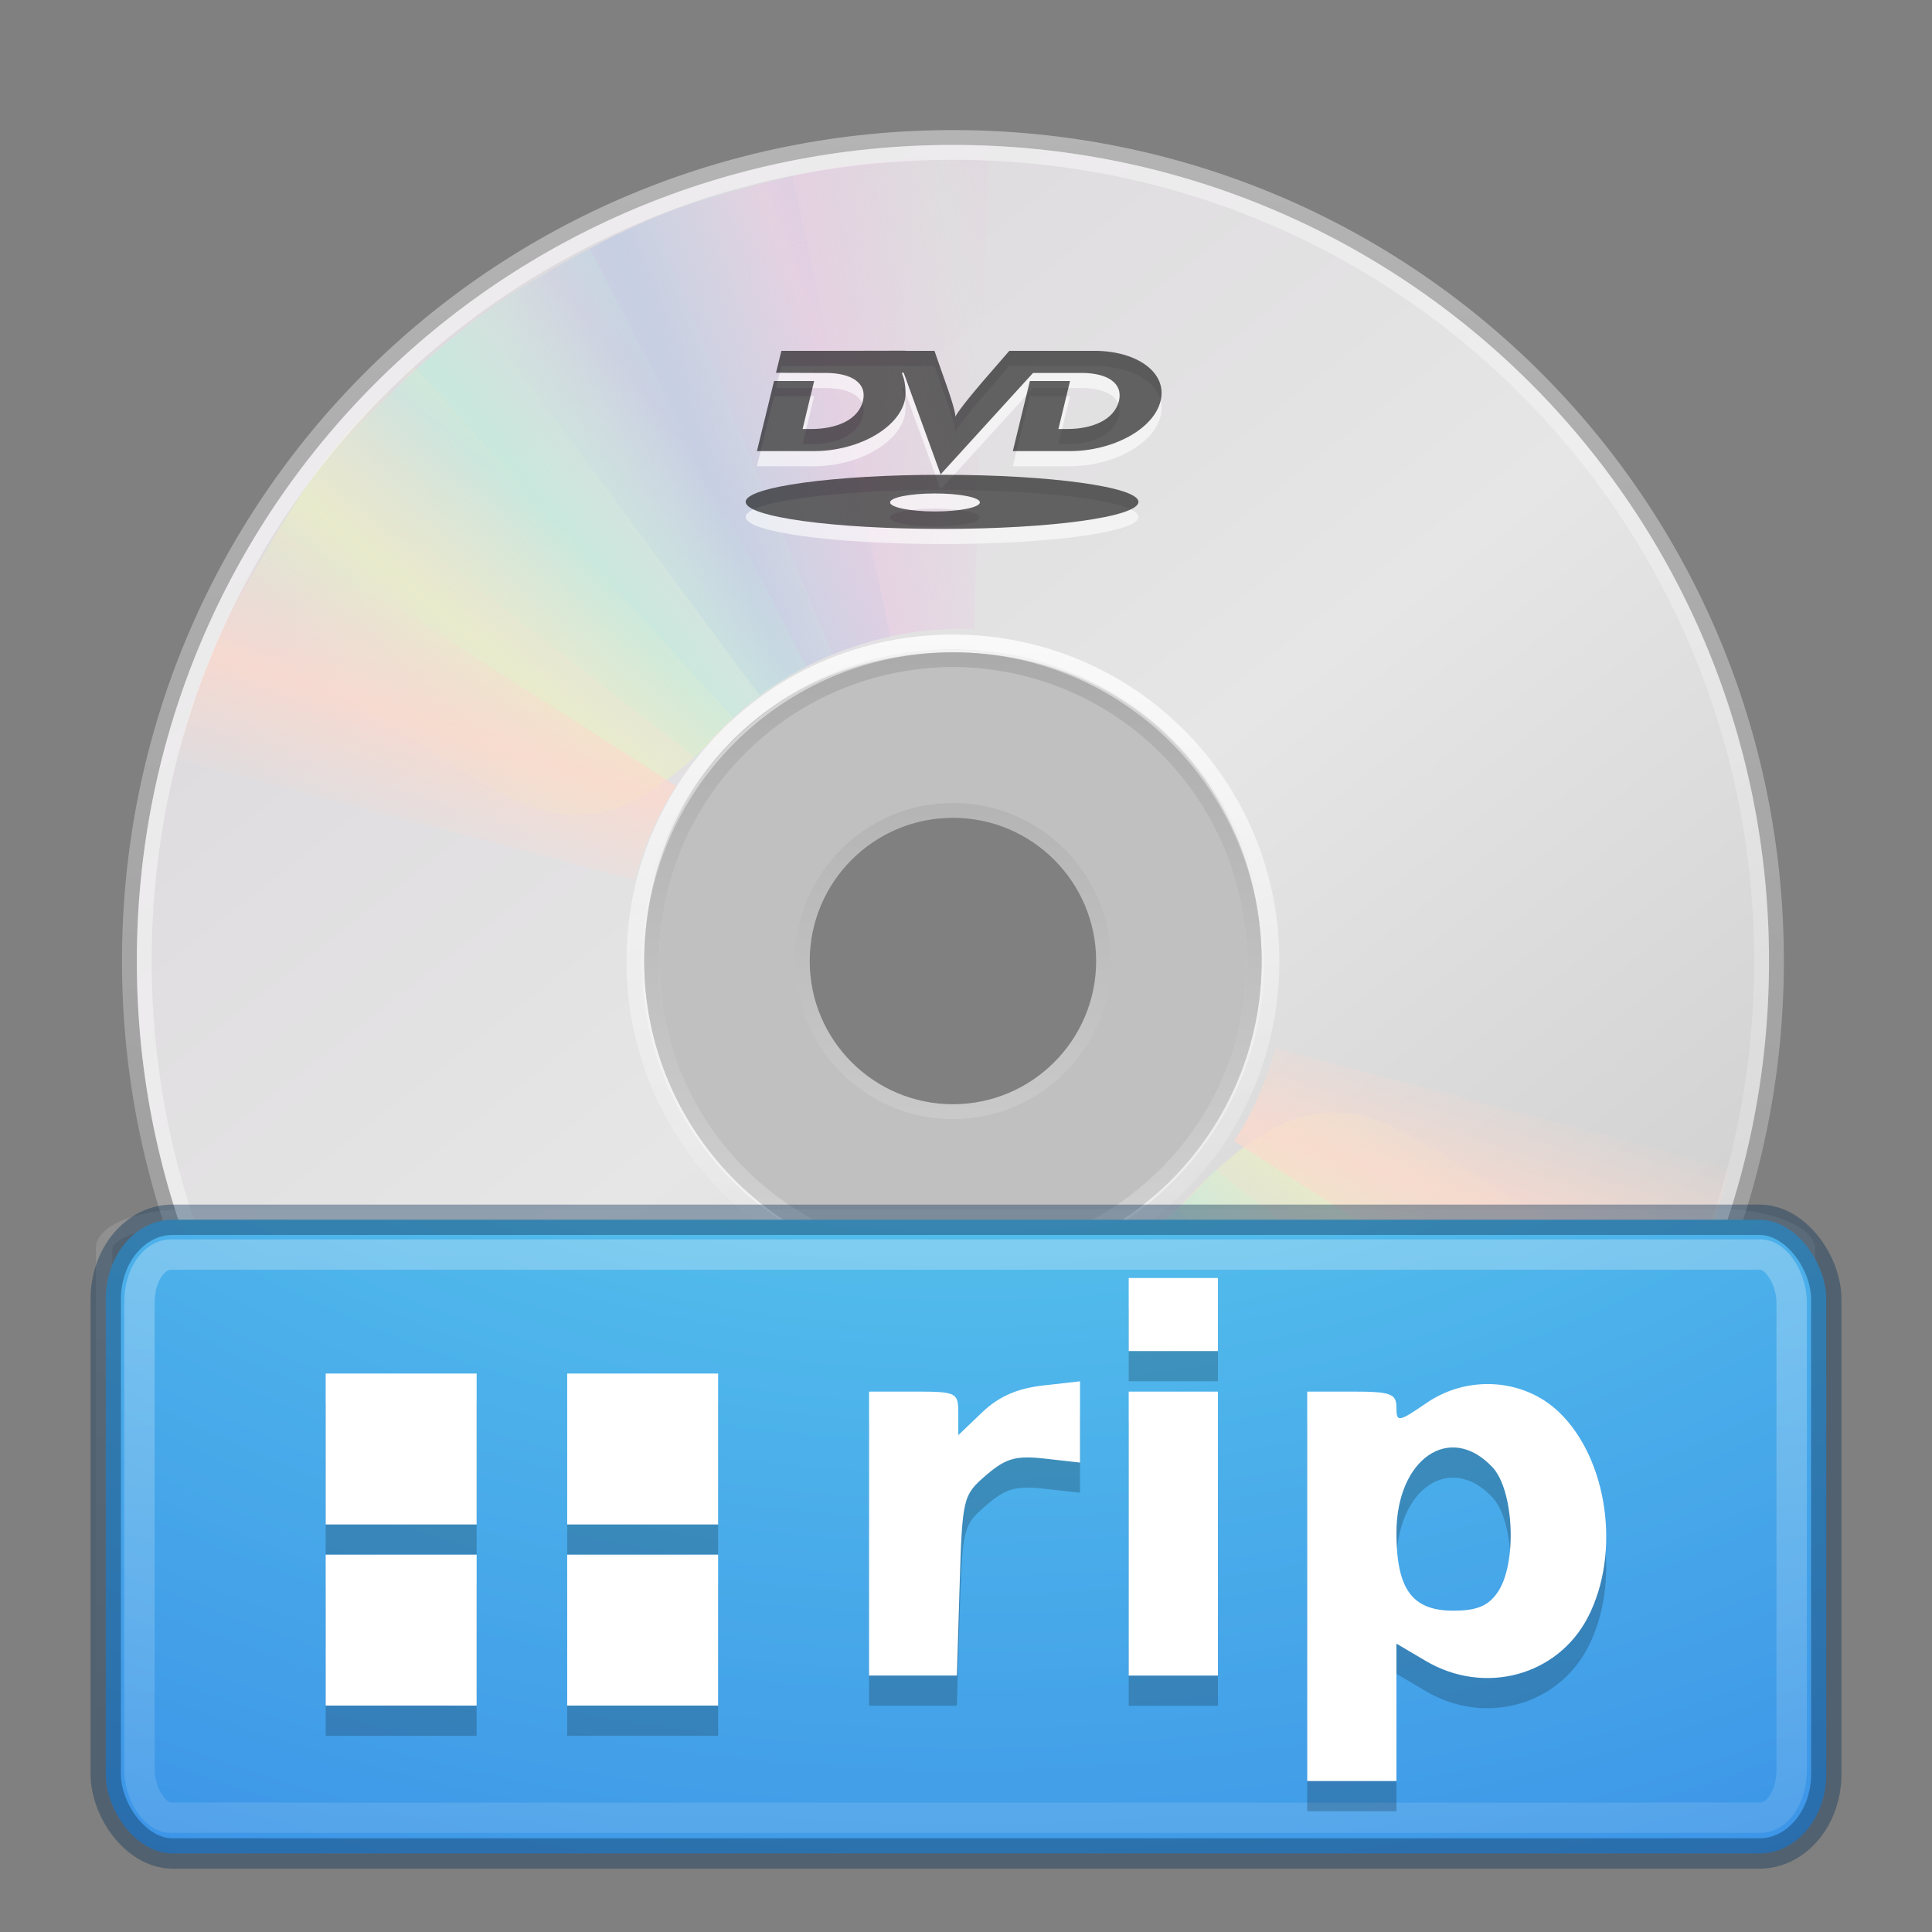 <?xml version="1.0" encoding="UTF-8" standalone="no"?>
<!-- Created with Inkscape (http://www.inkscape.org/) -->

<svg
   xmlns:osb="http://www.openswatchbook.org/uri/2009/osb"
   xmlns:dc="http://purl.org/dc/elements/1.1/"
   xmlns:cc="http://creativecommons.org/ns#"
   xmlns:rdf="http://www.w3.org/1999/02/22-rdf-syntax-ns#"
   xmlns:svg="http://www.w3.org/2000/svg"
   xmlns="http://www.w3.org/2000/svg"
   xmlns:xlink="http://www.w3.org/1999/xlink"
   xmlns:sodipodi="http://sodipodi.sourceforge.net/DTD/sodipodi-0.dtd"
   xmlns:inkscape="http://www.inkscape.org/namespaces/inkscape"
   version="1.0"
   width="64"
   height="64"
   id="svg3367"
   inkscape:version="0.91 r"
   sodipodi:docname="dvdrip.svg">
  <rect width="100%" height="100%" fill="#808080" stroke="none"/>
  <sodipodi:namedview
     pagecolor="#ffffff"
     bordercolor="#666666"
     borderopacity="1"
     objecttolerance="10"
     gridtolerance="10"
     guidetolerance="10"
     inkscape:pageopacity="0"
     inkscape:pageshadow="2"
     inkscape:window-width="1855"
     inkscape:window-height="1056"
     id="namedview69"
     showgrid="true"
     inkscape:zoom="14.4375"
     inkscape:cx="3.8106736"
     inkscape:cy="40.311689"
     inkscape:window-x="65"
     inkscape:window-y="24"
     inkscape:window-maximized="1"
     inkscape:current-layer="svg3367"
     inkscape:snap-global="true">
    <inkscape:grid
       type="xygrid"
       id="grid3094" />
  </sodipodi:namedview>
  <defs
     id="defs3369">
    <linearGradient
       id="linearGradient3932">
      <stop
         id="stop3934"
         style="stop-color:#eea651;stop-opacity:1;"
         offset="0" />
      <stop
         id="stop3936"
         style="stop-color:#d28449;stop-opacity:1;"
         offset="0.262" />
      <stop
         id="stop3938"
         style="stop-color:#b46d34;stop-opacity:1;"
         offset="0.514" />
      <stop
         id="stop3940"
         style="stop-color:#99501b;stop-opacity:1;"
         offset="1" />
    </linearGradient>
    <linearGradient
       id="linearGradient4155"
       osb:paint="solid">
      <stop
         style="stop-color:#314253;stop-opacity:1;"
         offset="0"
         id="stop4157" />
    </linearGradient>
    <linearGradient
       id="linearGradient23419">
      <stop
         id="stop23421"
         style="stop-color:#000000;stop-opacity:1"
         offset="0" />
      <stop
         id="stop23423"
         style="stop-color:#000000;stop-opacity:0"
         offset="1" />
    </linearGradient>
    <linearGradient
       id="linearGradient3772">
      <stop
         id="stop3774"
         style="stop-color:#b4b4b4;stop-opacity:1"
         offset="0" />
      <stop
         id="stop3776"
         style="stop-color:#969696;stop-opacity:1"
         offset="1" />
    </linearGradient>
    <linearGradient
       x1="12.274"
       y1="32.416"
       x2="35.391"
       y2="14.203"
       id="linearGradient3263"
       gradientUnits="userSpaceOnUse">
      <stop
         id="stop3265"
         style="stop-color:#dedbde;stop-opacity:1"
         offset="0" />
      <stop
         id="stop3267"
         style="stop-color:#e6e6e6;stop-opacity:1"
         offset="0.5" />
      <stop
         id="stop3269"
         style="stop-color:#d2d2d2;stop-opacity:1"
         offset="1" />
    </linearGradient>
    <linearGradient
       id="linearGradient3428">
      <stop
         id="stop3430"
         style="stop-color:#aaaaaa;stop-opacity:1"
         offset="0" />
      <stop
         id="stop3432"
         style="stop-color:#d4d4d4;stop-opacity:1"
         offset="1" />
    </linearGradient>
    <linearGradient
       id="linearGradient6036">
      <stop
         id="stop6038"
         style="stop-color:#ffffff;stop-opacity:1"
         offset="0" />
      <stop
         id="stop6040"
         style="stop-color:#ffffff;stop-opacity:0;"
         offset="1" />
    </linearGradient>
    <linearGradient
       id="linearGradient3519">
      <stop
         id="stop3521"
         style="stop-color:#fcd9cd;stop-opacity:1"
         offset="0" />
      <stop
         id="stop3523"
         style="stop-color:#fcd9cd;stop-opacity:0"
         offset="1" />
    </linearGradient>
    <linearGradient
       id="linearGradient3511">
      <stop
         id="stop3513"
         style="stop-color:#ebeec7;stop-opacity:1"
         offset="0" />
      <stop
         id="stop3515"
         style="stop-color:#ebeec7;stop-opacity:0"
         offset="1" />
    </linearGradient>
    <linearGradient
       id="linearGradient3503">
      <stop
         id="stop3505"
         style="stop-color:#c4ebdd;stop-opacity:1"
         offset="0" />
      <stop
         id="stop3507"
         style="stop-color:#c4ebdd;stop-opacity:0"
         offset="1" />
    </linearGradient>
    <linearGradient
       id="linearGradient3495">
      <stop
         id="stop3497"
         style="stop-color:#c1cbe4;stop-opacity:1"
         offset="0" />
      <stop
         id="stop3499"
         style="stop-color:#c1cbe4;stop-opacity:0"
         offset="1" />
    </linearGradient>
    <linearGradient
       id="linearGradient3487">
      <stop
         id="stop3489"
         style="stop-color:#e6cde2;stop-opacity:1"
         offset="0" />
      <stop
         id="stop3491"
         style="stop-color:#e6cde2;stop-opacity:0"
         offset="1" />
    </linearGradient>
    <radialGradient
       cx="23.335"
       cy="41.636"
       r="22.627"
       fx="23.335"
       fy="41.636"
       id="radialGradient2584"
       xlink:href="#linearGradient23419"
       gradientUnits="userSpaceOnUse"
       gradientTransform="matrix(1.282,0,0,0.384,3.094,36.643)" />
    <linearGradient
       x1="10.502"
       y1="3.61"
       x2="48.799"
       y2="54.698"
       id="linearGradient2642"
       xlink:href="#linearGradient6036"
       gradientUnits="userSpaceOnUse"
       gradientTransform="matrix(1.353,0,0,1.353,-1.376,-1.992)" />
    <linearGradient
       x1="18.776"
       y1="4.038"
       x2="18.203"
       y2="45.962"
       id="linearGradient2651"
       xlink:href="#linearGradient6036"
       gradientUnits="userSpaceOnUse"
       gradientTransform="matrix(0.534,0,0,0.534,18.571,18.49)" />
    <linearGradient
       x1="21.448"
       y1="15.5"
       x2="21.448"
       y2="32.509"
       id="linearGradient2654"
       xlink:href="#linearGradient3428"
       gradientUnits="userSpaceOnUse"
       gradientTransform="matrix(1.248,0,0,1.248,1.626,1.894)" />
    <linearGradient
       x1="12.274"
       y1="32.416"
       x2="35.391"
       y2="14.203"
       id="linearGradient2658"
       xlink:href="#linearGradient3263"
       gradientUnits="userSpaceOnUse"
       gradientTransform="matrix(0,1.559,-1.559,0,67.577,-5.577)" />
    <linearGradient
       x1="-21.916"
       y1="3"
       x2="-21.916"
       y2="45.033"
       id="linearGradient2660"
       xlink:href="#linearGradient3772"
       gradientUnits="userSpaceOnUse"
       gradientTransform="matrix(1.331,0,0,1.331,66.519,-0.102)" />
    <linearGradient
       x1="20.58"
       y1="10.775"
       x2="24.274"
       y2="9.862"
       id="linearGradient2672"
       xlink:href="#linearGradient3487"
       gradientUnits="userSpaceOnUse"
       spreadMethod="reflect" />
    <linearGradient
       x1="17.495"
       y1="11.2"
       x2="21.047"
       y2="9.796"
       id="linearGradient2674"
       xlink:href="#linearGradient3495"
       gradientUnits="userSpaceOnUse"
       spreadMethod="reflect" />
    <linearGradient
       x1="14.085"
       y1="13.046"
       x2="16.994"
       y2="10.732"
       id="linearGradient2676"
       xlink:href="#linearGradient3503"
       gradientUnits="userSpaceOnUse"
       spreadMethod="reflect" />
    <linearGradient
       x1="12.372"
       y1="16.188"
       x2="14.609"
       y2="13.462"
       id="linearGradient2678"
       xlink:href="#linearGradient3511"
       gradientUnits="userSpaceOnUse"
       spreadMethod="reflect" />
    <linearGradient
       x1="10.609"
       y1="17.886"
       x2="9.73"
       y2="20.613"
       id="linearGradient2680"
       xlink:href="#linearGradient3519"
       gradientUnits="userSpaceOnUse"
       spreadMethod="reflect" />
    <linearGradient
       x1="20.58"
       y1="10.775"
       x2="24.274"
       y2="9.862"
       id="linearGradient2682"
       xlink:href="#linearGradient3487"
       gradientUnits="userSpaceOnUse"
       spreadMethod="reflect" />
    <linearGradient
       x1="17.495"
       y1="11.2"
       x2="21.047"
       y2="9.796"
       id="linearGradient2684"
       xlink:href="#linearGradient3495"
       gradientUnits="userSpaceOnUse"
       spreadMethod="reflect" />
    <linearGradient
       x1="14.085"
       y1="13.046"
       x2="16.994"
       y2="10.732"
       id="linearGradient2686"
       xlink:href="#linearGradient3503"
       gradientUnits="userSpaceOnUse"
       spreadMethod="reflect" />
    <linearGradient
       x1="12.372"
       y1="16.188"
       x2="14.609"
       y2="13.462"
       id="linearGradient2688"
       xlink:href="#linearGradient3511"
       gradientUnits="userSpaceOnUse"
       spreadMethod="reflect" />
    <linearGradient
       x1="10.609"
       y1="17.886"
       x2="9.73"
       y2="20.613"
       id="linearGradient2690"
       xlink:href="#linearGradient3519"
       gradientUnits="userSpaceOnUse"
       spreadMethod="reflect" />
    <radialGradient
       cx="4.993"
       cy="43.5"
       r="2.5"
       fx="4.993"
       fy="43.5"
       id="radialGradient2455"
       xlink:href="#linearGradient3688-166-749"
       gradientUnits="userSpaceOnUse"
       gradientTransform="matrix(2.004,0,0,3.104,27.663,-100.898)" />
    <linearGradient
       id="linearGradient3688-166-749">
      <stop
         id="stop2883"
         style="stop-color:#181818;stop-opacity:1"
         offset="0" />
      <stop
         id="stop2885"
         style="stop-color:#181818;stop-opacity:0"
         offset="1" />
    </linearGradient>
    <radialGradient
       cx="4.993"
       cy="43.5"
       r="2.5"
       fx="4.993"
       fy="43.5"
       id="radialGradient2457"
       xlink:href="#linearGradient3688-464-309"
       gradientUnits="userSpaceOnUse"
       gradientTransform="matrix(2.004,0,0,3.104,-19.687,-169.19)" />
    <linearGradient
       id="linearGradient3688-464-309">
      <stop
         id="stop2889"
         style="stop-color:#181818;stop-opacity:1"
         offset="0" />
      <stop
         id="stop2891"
         style="stop-color:#181818;stop-opacity:0"
         offset="1" />
    </linearGradient>
    <linearGradient
       x1="25.058"
       y1="47.028"
       x2="25.058"
       y2="39.999"
       id="linearGradient2459"
       xlink:href="#linearGradient3702-501-757"
       gradientUnits="userSpaceOnUse"
       gradientTransform="matrix(1,0,0,2.217,-0.325,-62.314)" />
    <linearGradient
       id="linearGradient3702-501-757">
      <stop
         id="stop2895"
         style="stop-color:#181818;stop-opacity:0"
         offset="0" />
      <stop
         id="stop2897"
         style="stop-color:#181818;stop-opacity:1"
         offset="0.5" />
      <stop
         id="stop2899"
         style="stop-color:#181818;stop-opacity:0"
         offset="1" />
    </linearGradient>
    <linearGradient
       id="linearGradient2867-449-88-871-390-598-476-591-434-148-9-7">
      <stop
         offset="0"
         style="stop-color:#eea651;stop-opacity:1;"
         id="stop4627-2-7" />
      <stop
         offset="0.262"
         style="stop-color:#d28449;stop-opacity:1;"
         id="stop4629-8-6" />
      <stop
         offset="0.705"
         style="stop-color:#b46d34;stop-opacity:1;"
         id="stop4631-3-4" />
      <stop
         offset="1"
         style="stop-color:#99501b;stop-opacity:1;"
         id="stop4633-0-3" />
    </linearGradient>
    <linearGradient
       id="linearGradient3332-412-419-652-471-761-410-156-661-505-7-3">
      <stop
         offset="0"
         style="stop-color:#865420;stop-opacity:1;"
         id="stop8032-8-0" />
      <stop
         offset="1"
         style="stop-color:#be8054;stop-opacity:1;"
         id="stop8034-9-9" />
    </linearGradient>
    <linearGradient
       x1="24"
       y1="5"
       x2="24"
       y2="43"
       id="linearGradient2470"
       xlink:href="#linearGradient3308-4-6-931-761"
       gradientUnits="userSpaceOnUse"
       gradientTransform="matrix(1.502,0,0,1.489,-4.528,-5.569)" />
    <linearGradient
       id="linearGradient3308-4-6-931-761">
      <stop
         id="stop2919"
         style="stop-color:#ffffff;stop-opacity:1"
         offset="0" />
      <stop
         id="stop2921"
         style="stop-color:#ffffff;stop-opacity:0"
         offset="1" />
    </linearGradient>
    <linearGradient
       inkscape:collect="always"
       xlink:href="#linearGradient4155"
       id="linearGradient3095"
       gradientUnits="userSpaceOnUse"
       gradientTransform="scale(0.947,1.055)"
       x1="18.056"
       y1="99.238"
       x2="121.15"
       y2="99.238" />
    <radialGradient
       inkscape:collect="always"
       xlink:href="#linearGradient2867-449-88-871-390-598-476-591-434-148-9-7-7"
       id="radialGradient3262-5"
       gradientUnits="userSpaceOnUse"
       gradientTransform="matrix(0,2.985,-3.996,-1.2597197e-7,65.332,-13.625)"
       cx="7.496"
       cy="8.45"
       fx="7.496"
       fy="8.45"
       r="20" />
    <linearGradient
       id="linearGradient2867-449-88-871-390-598-476-591-434-148-9-7-7">
      <stop
         offset="0"
         style="stop-color:#eea651;stop-opacity:1;"
         id="stop4627-2-7-0" />
      <stop
         offset="0.262"
         style="stop-color:#d28449;stop-opacity:1;"
         id="stop4629-8-6-8" />
      <stop
         offset="0.705"
         style="stop-color:#b46d34;stop-opacity:1;"
         id="stop4631-3-4-6" />
      <stop
         offset="1"
         style="stop-color:#99501b;stop-opacity:1;"
         id="stop4633-0-3-4" />
    </linearGradient>
    <linearGradient
       inkscape:collect="always"
       xlink:href="#linearGradient3332-412-419-652-471-761-410-156-661-505-7-3-4"
       id="linearGradient3264-1"
       gradientUnits="userSpaceOnUse"
       gradientTransform="matrix(1.298,0,0,1.298,0.412,2.154)"
       x1="24"
       y1="44"
       x2="24"
       y2="3.899" />
    <linearGradient
       id="linearGradient3332-412-419-652-471-761-410-156-661-505-7-3-4">
      <stop
         offset="0"
         style="stop-color:#865420;stop-opacity:1;"
         id="stop8032-8-0-4" />
      <stop
         offset="1"
         style="stop-color:#be8054;stop-opacity:1;"
         id="stop8034-9-9-3" />
    </linearGradient>
    <radialGradient
       inkscape:collect="always"
       xlink:href="#linearGradient2867-449-88-871-390-598-476-591-434-148-57-177-1"
       id="radialGradient3930"
       cx="12.984"
       cy="42.991"
       fx="12.984"
       fy="42.991"
       r="26"
       gradientTransform="matrix(9.4773102e-8,3.077,-4.082,8.1081524e-7,207.487,-22.952)"
       gradientUnits="userSpaceOnUse" />
    <radialGradient
       cx="4.993"
       cy="43.5"
       r="2.5"
       fx="4.993"
       fy="43.5"
       id="radialGradient2455-0"
       xlink:href="#linearGradient3688-166-749-6"
       gradientUnits="userSpaceOnUse"
       gradientTransform="matrix(2.004,0,0,3.104,27.663,-100.898)" />
    <linearGradient
       id="linearGradient3688-166-749-6">
      <stop
         id="stop2883-7"
         style="stop-color:#181818;stop-opacity:1"
         offset="0" />
      <stop
         id="stop2885-8"
         style="stop-color:#181818;stop-opacity:0"
         offset="1" />
    </linearGradient>
    <radialGradient
       cx="4.993"
       cy="43.5"
       r="2.5"
       fx="4.993"
       fy="43.5"
       id="radialGradient2457-6"
       xlink:href="#linearGradient3688-464-309-2"
       gradientUnits="userSpaceOnUse"
       gradientTransform="matrix(2.004,0,0,3.104,-19.687,-169.19)" />
    <linearGradient
       id="linearGradient3688-464-309-2">
      <stop
         id="stop2889-3"
         style="stop-color:#181818;stop-opacity:1"
         offset="0" />
      <stop
         id="stop2891-3"
         style="stop-color:#181818;stop-opacity:0"
         offset="1" />
    </linearGradient>
    <linearGradient
       x1="25.058"
       y1="47.028"
       x2="25.058"
       y2="39.999"
       id="linearGradient2459-9"
       xlink:href="#linearGradient3702-501-757-5"
       gradientUnits="userSpaceOnUse"
       gradientTransform="matrix(1,0,0,2.217,-0.325,-62.314)" />
    <linearGradient
       id="linearGradient3702-501-757-5">
      <stop
         id="stop2895-0"
         style="stop-color:#181818;stop-opacity:0"
         offset="0" />
      <stop
         id="stop2897-7"
         style="stop-color:#181818;stop-opacity:1"
         offset="0.5" />
      <stop
         id="stop2899-5"
         style="stop-color:#181818;stop-opacity:0"
         offset="1" />
    </linearGradient>
    <linearGradient
       inkscape:collect="always"
       xlink:href="#linearGradient6036"
       id="linearGradient4068"
       x1="30"
       y1="3"
       x2="30"
       y2="74"
       gradientUnits="userSpaceOnUse"
       gradientTransform="matrix(1.119,0,0,1.11,-3.818,-6.798)" />
    <linearGradient
       id="linearGradient3924-1-7">
      <stop
         id="stop3926-3-0"
         style="stop-color:#ffffff;stop-opacity:1"
         offset="0" />
      <stop
         id="stop3928-91-3"
         style="stop-color:#ffffff;stop-opacity:0.235"
         offset="0.063" />
      <stop
         id="stop3930-6-8"
         style="stop-color:#ffffff;stop-opacity:0.157"
         offset="0.951" />
      <stop
         id="stop3932-6-1"
         style="stop-color:#ffffff;stop-opacity:0.392"
         offset="1" />
    </linearGradient>
    <radialGradient
       r="12.672"
       fy="9.957"
       fx="6.2"
       cy="9.957"
       cx="6.73"
       gradientTransform="matrix(0,9.498,-11.66,0,158.105,-81.422)"
       gradientUnits="userSpaceOnUse"
       id="radialGradient3149"
       xlink:href="#linearGradient2867-449-88-871-390-598-476-591-434-148-57-177-1"
       inkscape:collect="always" />
    <linearGradient
       id="linearGradient2867-449-88-871-390-598-476-591-434-148-57-177-1">
      <stop
         id="stop3750-4"
         style="stop-color:#90dbec;stop-opacity:1"
         offset="0" />
      <stop
         id="stop3752-1"
         style="stop-color:#55c1ec;stop-opacity:1"
         offset="0.262" />
      <stop
         id="stop3754-4"
         style="stop-color:#3689e6;stop-opacity:1"
         offset="0.705" />
      <stop
         id="stop3756-7"
         style="stop-color:#2b63a0;stop-opacity:1"
         offset="1" />
    </linearGradient>
  </defs>
  <path
     d="m 58.847,31.835 c 0,-15.121 -12.159,-27.28 -27.28,-27.28 -15.121,0 -27.28,12.159 -27.28,27.28 -2.7e-6,15.121 12.159,27.28 27.28,27.28 15.121,-4e-6 27.28,-12.159 27.28,-27.28 z m -17.299,0 c 0,5.493 -4.377,9.98 -9.98,9.98 -5.713,0 -9.98,-4.598 -9.98,-9.98 0,-5.492 4.047,-9.98 9.98,-9.98 5.933,0 9.98,4.597 9.98,9.98 z"
     id="path2781"
     style="fill:url(#linearGradient2658);fill-rule:nonzero;stroke:url(#linearGradient2660);stroke-width:0.492;stroke-miterlimit:4;stroke-opacity:1"
     inkscape:connector-curvature="0" />
  <path
     d="m 31.567,21.513 c -5.698,0 -10.322,4.624 -10.322,10.322 0,5.698 4.624,10.322 10.322,10.322 5.698,0 10.322,-4.624 10.322,-10.322 0,-5.698 -4.624,-10.322 -10.322,-10.322 z m 0,5.161 c 2.849,0 5.161,2.312 5.161,5.161 0,2.849 -2.312,5.161 -5.161,5.161 -2.849,0 -5.161,-2.312 -5.161,-5.161 0,-2.849 2.312,-5.161 5.161,-5.161 z"
     id="path2474"
     style="opacity:0.5;fill:#ffffff;fill-opacity:1;fill-rule:nonzero;stroke:none;stroke-width:1;marker:none;visibility:visible;display:inline;overflow:visible;enable-background:accumulate"
     inkscape:connector-curvature="0" />
  <path
     d="m 31.567,21.855 c -5.509,0 -9.98,4.471 -9.98,9.98 0,5.509 4.471,9.98 9.98,9.98 5.509,0 9.98,-4.471 9.98,-9.98 0,-5.509 -4.471,-9.98 -9.98,-9.98 z m 0,4.99 c 2.755,0 4.99,2.236 4.99,4.99 0,2.755 -2.236,4.99 -4.99,4.99 -2.755,0 -4.99,-2.236 -4.99,-4.99 0,-2.755 2.236,-4.99 4.99,-4.99 z"
     id="path3418"
     style="fill:none;stroke:url(#linearGradient2654);stroke-width:0.492;stroke-linecap:butt;stroke-linejoin:round;stroke-miterlimit:4;stroke-opacity:1;stroke-dasharray:none;stroke-dashoffset:0;marker:none;visibility:visible;display:inline;overflow:visible;enable-background:accumulate"
     inkscape:connector-curvature="0" />
  <g
     transform="matrix(1.343,0,0,1.343,-0.426,-0.151)"
     id="g3527">
    <path
       d="M 15.857,5.731 20.625,16.344 C 21.66,15.885 22.795,15.625 24,15.625 c 0.032,0 0.062,-3.6e-4 0.094,0 L 24.108,4.005 c -2.942,-0.071 -5.543,0.657 -8.251,1.726 z"
       transform="matrix(1,0.028,-0.028,1,0.692,-0.671)"
       id="path3296"
       style="opacity:0.8;fill:url(#linearGradient2672);fill-opacity:1;fill-rule:nonzero;stroke:none"
       inkscape:connector-curvature="0" />
    <path
       d="m 12.121,7.906 6.931,9.36 c 0.913,-0.67 1.966,-1.167 3.143,-1.425 0.031,-0.007 0.06,-0.014 0.092,-0.02 L 19.857,4.426 c -2.889,0.561 -5.32,1.856 -7.736,3.48 z"
       id="path3308"
       style="opacity:0.8;fill:url(#linearGradient2674);fill-opacity:1;fill-rule:nonzero;stroke:none"
       inkscape:connector-curvature="0" />
    <path
       d="m 8.252,11.647 9.214,7.156 c 0.709,-0.883 1.597,-1.636 2.667,-2.19 0.028,-0.015 0.055,-0.029 0.083,-0.043 L 14.866,6.251 C 12.221,7.541 10.166,9.452 8.252,11.647 z"
       id="path3310"
       style="opacity:0.8;fill:url(#linearGradient2676);fill-opacity:1;fill-rule:nonzero;stroke:none"
       inkscape:connector-curvature="0" />
    <path
       d="m 5.633,16.074 c 7.175,2.242 7.85,7.031 12.777,1.754 L 10.5,9.132 C 8.279,11.063 6.913,13.459 5.633,16.074 z"
       id="path3312"
       style="opacity:0.8;fill:url(#linearGradient2678);fill-opacity:1;fill-rule:nonzero;stroke:none"
       inkscape:connector-curvature="0" />
    <path
       d="M 7.155,13.193 C 5.972,14.945 5.248,16.83 4.63,18.837 L 15.969,21.812 C 16.184,21.049 16.487,20.298 16.938,19.594 16.955,19.567 16.982,19.527 17,19.5 L 7.155,13.193 z"
       id="path3314"
       style="opacity:0.8;fill:url(#linearGradient2680);fill-opacity:1;fill-rule:nonzero;stroke:none"
       inkscape:connector-curvature="0" />
  </g>
  <path
     d="m 31.567,5.047 c -14.848,0 -26.788,11.94 -26.788,26.788 0,14.848 11.94,26.788 26.788,26.788 14.848,0 26.788,-11.94 26.788,-26.788 0,-14.848 -11.94,-26.788 -26.788,-26.788 l 0,0 0,0 z"
     id="path3272"
     style="opacity:0.5;fill:none;stroke:url(#linearGradient2642);stroke-width:0.492;stroke-miterlimit:4;stroke-opacity:1"
     inkscape:connector-curvature="0" />
  <g
     transform="matrix(-1.331,0,0,-1.331,63.505,63.76)"
     id="g3297">
    <path
       d="M 15.857,5.731 20.625,16.344 C 21.66,15.885 22.795,15.625 24,15.625 c 0.032,0 0.062,-3.6e-4 0.094,0 L 24.108,4.005 c -2.942,-0.071 -5.543,0.657 -8.251,1.726 z"
       transform="matrix(1,0.028,-0.028,1,0.692,-0.671)"
       id="path3299"
       style="opacity:0.8;fill:url(#linearGradient2682);fill-opacity:1;fill-rule:nonzero;stroke:none"
       inkscape:connector-curvature="0" />
    <path
       d="m 12.121,7.906 6.931,9.36 c 0.913,-0.67 1.966,-1.167 3.143,-1.425 0.031,-0.007 0.06,-0.014 0.092,-0.02 L 19.857,4.426 c -2.889,0.561 -5.32,1.856 -7.736,3.48 z"
       id="path3301"
       style="opacity:0.8;fill:url(#linearGradient2684);fill-opacity:1;fill-rule:nonzero;stroke:none"
       inkscape:connector-curvature="0" />
    <path
       d="m 8.252,11.647 9.214,7.156 c 0.709,-0.883 1.597,-1.636 2.667,-2.19 0.028,-0.015 0.055,-0.029 0.083,-0.043 L 14.866,6.251 C 12.221,7.541 10.166,9.452 8.252,11.647 z"
       id="path3303"
       style="opacity:0.8;fill:url(#linearGradient2686);fill-opacity:1;fill-rule:nonzero;stroke:none"
       inkscape:connector-curvature="0" />
    <path
       d="m 5.633,16.074 c 7.175,2.242 7.85,7.031 12.777,1.754 L 10.5,9.132 C 8.279,11.063 6.913,13.459 5.633,16.074 z"
       id="path3305"
       style="opacity:0.8;fill:url(#linearGradient2688);fill-opacity:1;fill-rule:nonzero;stroke:none"
       inkscape:connector-curvature="0" />
    <path
       d="M 7.155,13.193 C 5.972,14.945 5.248,16.83 4.63,18.837 L 15.969,21.812 C 16.184,21.049 16.487,20.298 16.938,19.594 16.955,19.567 16.982,19.527 17,19.5 L 7.155,13.193 z"
       id="path3307"
       style="opacity:0.8;fill:url(#linearGradient2690);fill-opacity:1;fill-rule:nonzero;stroke:none"
       inkscape:connector-curvature="0" />
  </g>
  <path
     d="m 31.567,21.267 c -5.858,0 -10.568,4.71 -10.568,10.568 0,5.858 4.71,10.568 10.568,10.568 5.858,0 10.568,-4.71 10.568,-10.568 0,-5.858 -4.71,-10.568 -10.568,-10.568 l 0,0 0,0 z"
     id="path3281"
     style="opacity:0.8;fill:none;stroke:url(#linearGradient2651);stroke-width:0.492;stroke-miterlimit:4;stroke-opacity:1"
     inkscape:connector-curvature="0" />
  <rect
     width="56.406"
     height="20.993"
     rx="2.792"
     ry="1.039"
     x="3.448"
     y="40.329"
     id="rect6741"
     style="opacity:0.4;fill:none;stroke:url(#linearGradient2470);stroke-width:0.548;stroke-linecap:round;stroke-linejoin:round;stroke-miterlimit:4;stroke-opacity:1;stroke-dasharray:none;stroke-dashoffset:0" />
  <g
     transform="matrix(0.492,0,0,0.492,8.245,-25.793)"
     id="layer5"
     style="display:inline" />
  <g
     id="g4286"
     transform="matrix(0.492,0,0,0.492,7.974,-19.862)"
     style="fill:#ffffff;fill-opacity:1">
    <path
       style="display:inline;opacity:0.6;fill-rule:evenodd;fill:#ffffff;fill-opacity:1"
       id="path4288"
       inkscape:connector-curvature="0"
       d="m 44.752,65 -4.764,0.01 -3.584,0 -0.365,1.478 2.715,0.01 0.628,0 c 1.743,0 2.808,0.685 2.511,1.885 -0.32,1.315 -1.849,1.89 -3.461,1.89 l -0.601,0 0.778,-3.232 -2.699,0 -1.154,4.721 3.842,0 c 2.88,0 5.631,-1.475 6.106,-3.379 0.095,-0.346 0.086,-1.215 -0.139,-1.734 0,-0.023 -0.015,-0.032 -0.027,-0.078 -0.012,-0.011 -0.021,-0.093 0.027,-0.104 0.024,-0.012 0.069,0.035 0.08,0.047 0.024,0.058 0.038,0.099 0.038,0.099 l 2.441,6.715 6.224,-6.83 2.629,0 0.633,0 c 1.743,0 2.807,0.685 2.522,1.885 -0.332,1.315 -1.859,1.89 -3.471,1.89 l -0.606,0 0.783,-3.232 -2.704,0 -1.148,4.721 3.842,0 c 2.881,0 5.643,-1.475 6.106,-3.379 0.474,-1.892 -1.566,-3.373 -4.459,-3.373 l -5.725,0 c 0,0 -1.518,1.744 -1.803,2.078 -1.505,1.765 -1.782,2.239 -1.83,2.366 0.012,-0.127 -0.047,-0.598 -0.687,-2.386 -0.177,-0.485 -0.719,-2.057 -0.719,-2.057 l -1.958,0 0,-0.01 z m 2.468,8.355 C 39.917,73.355 34,74.174 34,75.178 34,76.193 39.917,77 47.22,77 c 7.302,0 13.225,-0.807 13.225,-1.822 0,-1.004 -5.923,-1.822 -13.225,-1.822 z m -0.478,1.258 c 1.672,0 3.026,0.266 3.026,0.601 0,0.335 -1.354,0.611 -3.026,0.611 -1.672,0 -3.021,-0.276 -3.021,-0.611 0,-0.334 1.349,-0.601 3.021,-0.601 z" />
  </g>
  <g
     transform="matrix(0.492,0,0,0.492,7.974,-20.363)"
     id="layer3">
    <path
       d="m 44.752,65 -4.764,0.01 -3.584,0 -0.365,1.478 2.715,0.01 0.628,0 c 1.743,0 2.808,0.685 2.511,1.885 -0.32,1.315 -1.849,1.89 -3.461,1.89 l -0.601,0 0.778,-3.232 -2.699,0 -1.154,4.721 3.842,0 c 2.88,0 5.631,-1.475 6.106,-3.379 0.095,-0.346 0.086,-1.215 -0.139,-1.734 0,-0.023 -0.015,-0.032 -0.027,-0.078 -0.012,-0.011 -0.021,-0.093 0.027,-0.104 0.024,-0.012 0.069,0.035 0.08,0.047 0.024,0.058 0.038,0.099 0.038,0.099 l 2.441,6.715 6.224,-6.83 2.629,0 0.633,0 c 1.743,0 2.807,0.685 2.522,1.885 -0.332,1.315 -1.859,1.89 -3.471,1.89 l -0.606,0 0.783,-3.232 -2.704,0 -1.148,4.721 3.842,0 c 2.881,0 5.643,-1.475 6.106,-3.379 0.474,-1.892 -1.566,-3.373 -4.459,-3.373 l -5.725,0 c 0,0 -1.518,1.744 -1.803,2.078 -1.505,1.765 -1.782,2.239 -1.83,2.366 0.012,-0.127 -0.047,-0.598 -0.687,-2.386 -0.177,-0.485 -0.719,-2.057 -0.719,-2.057 l -1.958,0 0,-0.01 z m 2.468,8.355 C 39.917,73.355 34,74.174 34,75.178 34,76.193 39.917,77 47.22,77 c 7.302,0 13.225,-0.807 13.225,-1.822 0,-1.004 -5.923,-1.822 -13.225,-1.822 z m -0.478,1.258 c 1.672,0 3.026,0.266 3.026,0.601 0,0.335 -1.354,0.611 -3.026,0.611 -1.672,0 -3.021,-0.276 -3.021,-0.611 0,-0.334 1.349,-0.601 3.021,-0.601 z"
       inkscape:connector-curvature="0"
       id="path3745"
       style="display:inline;opacity:0.6;fill-rule:evenodd" />
  </g>
  <rect
     style="fill:url(#radialGradient3930);fill-opacity:1;stroke:none"
     id="rect3152"
     width="56.994"
     height="20.993"
     x="3.503"
     y="40.406"
     ry="2.624"
     rx="2.213" />
  <rect
     rx="2.213"
     ry="2.624"
     y="40.406"
     x="3.503"
     height="20.993"
     width="56.994"
     id="rect3942"
     style="opacity:0.4;fill:none;stroke:#0e3455;stroke-width:1.006;stroke-linecap:round;stroke-linejoin:round;stroke-miterlimit:4;stroke-opacity:1;stroke-dasharray:none" />
  <rect
     style="opacity:0.6;fill:none;stroke:url(#linearGradient4068);stroke-width:1.006;stroke-linecap:round;stroke-linejoin:round;stroke-miterlimit:4;stroke-opacity:1;stroke-dasharray:none"
     id="rect4060"
     width="54.731"
     height="18.655"
     x="4.62"
     y="41.56"
     ry="1.575"
     rx="1.039" />
  <path
     sodipodi:nodetypes="cssscc"
     inkscape:connector-curvature="0"
     id="path4120"
     d="m 39.008,77.738 c 0.857,0.005 1.775,-0.111 2.31,0.325 0.749,0.61 0.952,1.834 0.443,2.671 -0.465,0.764 -1.195,0.573 -2.201,0.588 l -0.552,0.008 c 0.018,-1.446 0.026,-2.898 3.2e-4,-3.591 z"
     style="fill:#ffffff;fill-opacity:1" />
  <g
     transform="translate(-0.211,1)"
     id="g4967"
     style="fill:#000000;fill-opacity:1;opacity:0.2">
    <path
       style="fill:#000000;fill-opacity:1"
       d="m 43.514,52.549 0,-6.451 1.478,0 c 1.292,0 1.478,0.067 1.478,0.529 0,0.498 0.059,0.489 1.008,-0.159 1.363,-0.931 3.218,-0.8 4.375,0.309 1.62,1.552 2.06,4.667 0.96,6.795 -1.005,1.944 -3.426,2.597 -5.371,1.449 l -0.972,-0.573 0,2.276 0,2.276 -1.478,0 -1.478,0 0,-6.451 z m 6.301,0.209 c 0.657,-0.937 0.559,-3.385 -0.166,-4.156 -1.404,-1.495 -3.179,-0.28 -3.179,2.177 0,1.864 0.52,2.577 1.881,2.577 0.775,0 1.153,-0.154 1.463,-0.597 z m -20.815,-1.956 0,-4.704 1.478,0 c 1.425,0 1.478,0.026 1.478,0.722 l 0,0.722 0.786,-0.753 c 0.547,-0.524 1.16,-0.795 2.016,-0.892 l 1.23,-0.139 0,1.346 0,1.346 -1.16,-0.131 c -0.964,-0.109 -1.294,-0.016 -1.949,0.547 -0.771,0.663 -0.79,0.743 -0.879,3.658 l -0.091,2.98 -1.455,0 -1.455,0 0,-4.704 z m 8.601,0 0,-4.704 1.478,0 1.478,0 0,4.704 0,4.704 -1.478,0 -1.478,0 0,-4.704 z m 0,-7.257 0,-1.21 1.478,0 1.478,0 0,1.21 0,1.21 -1.478,0 -1.478,0 0,-1.21 z"
       id="path4969"
       inkscape:connector-curvature="0" />
    <path
       style="fill:#000000;fill-opacity:1;stroke:none"
       d="m 11,45.5 5,0 0,5 -5,0 z"
       id="path4971"
       inkscape:connector-curvature="0" />
    <path
       inkscape:connector-curvature="0"
       id="path4973"
       d="m 19,45.5 5,0 0,5 -5,0 z"
       style="fill:#000000;fill-opacity:1;stroke:none" />
    <path
       inkscape:connector-curvature="0"
       id="path4975"
       d="m 11,51.5 5,0 0,5 -5,0 z"
       style="fill:#000000;fill-opacity:1;stroke:none" />
    <path
       style="fill:#000000;fill-opacity:1;stroke:none"
       d="m 19,51.5 5,0 0,5 -5,0 z"
       id="path4977"
       inkscape:connector-curvature="0" />
  </g>
  <g
     id="g4960"
     transform="translate(-0.211,0)">
    <path
       inkscape:connector-curvature="0"
       id="path3242"
       d="m 43.514,52.549 0,-6.451 1.478,0 c 1.292,0 1.478,0.067 1.478,0.529 0,0.498 0.059,0.489 1.008,-0.159 1.363,-0.931 3.218,-0.8 4.375,0.309 1.62,1.552 2.06,4.667 0.96,6.795 -1.005,1.944 -3.426,2.597 -5.371,1.449 l -0.972,-0.573 0,2.276 0,2.276 -1.478,0 -1.478,0 0,-6.451 z m 6.301,0.209 c 0.657,-0.937 0.559,-3.385 -0.166,-4.156 -1.404,-1.495 -3.179,-0.28 -3.179,2.177 0,1.864 0.52,2.577 1.881,2.577 0.775,0 1.153,-0.154 1.463,-0.597 z m -20.815,-1.956 0,-4.704 1.478,0 c 1.425,0 1.478,0.026 1.478,0.722 l 0,0.722 0.786,-0.753 c 0.547,-0.524 1.16,-0.795 2.016,-0.892 l 1.23,-0.139 0,1.346 0,1.346 -1.16,-0.131 c -0.964,-0.109 -1.294,-0.016 -1.949,0.547 -0.771,0.663 -0.79,0.743 -0.879,3.658 l -0.091,2.98 -1.455,0 -1.455,0 0,-4.704 z m 8.601,0 0,-4.704 1.478,0 1.478,0 0,4.704 0,4.704 -1.478,0 -1.478,0 0,-4.704 z m 0,-7.257 0,-1.21 1.478,0 1.478,0 0,1.21 0,1.21 -1.478,0 -1.478,0 0,-1.21 z"
       style="fill:#ffffff;fill-opacity:1" />
    <path
       inkscape:connector-curvature="0"
       id="path3145"
       d="m 11,45.5 5,0 0,5 -5,0 z"
       style="fill:#ffffff;fill-opacity:1;stroke:none" />
    <path
       style="fill:#ffffff;fill-opacity:1;stroke:none"
       d="m 19,45.5 5,0 0,5 -5,0 z"
       id="path3917"
       inkscape:connector-curvature="0" />
    <path
       style="fill:#ffffff;fill-opacity:1;stroke:none"
       d="m 11,51.5 5,0 0,5 -5,0 z"
       id="path3919"
       inkscape:connector-curvature="0" />
    <path
       inkscape:connector-curvature="0"
       id="path3921"
       d="m 19,51.5 5,0 0,5 -5,0 z"
       style="fill:#ffffff;fill-opacity:1;stroke:none" />
  </g>
</svg>
